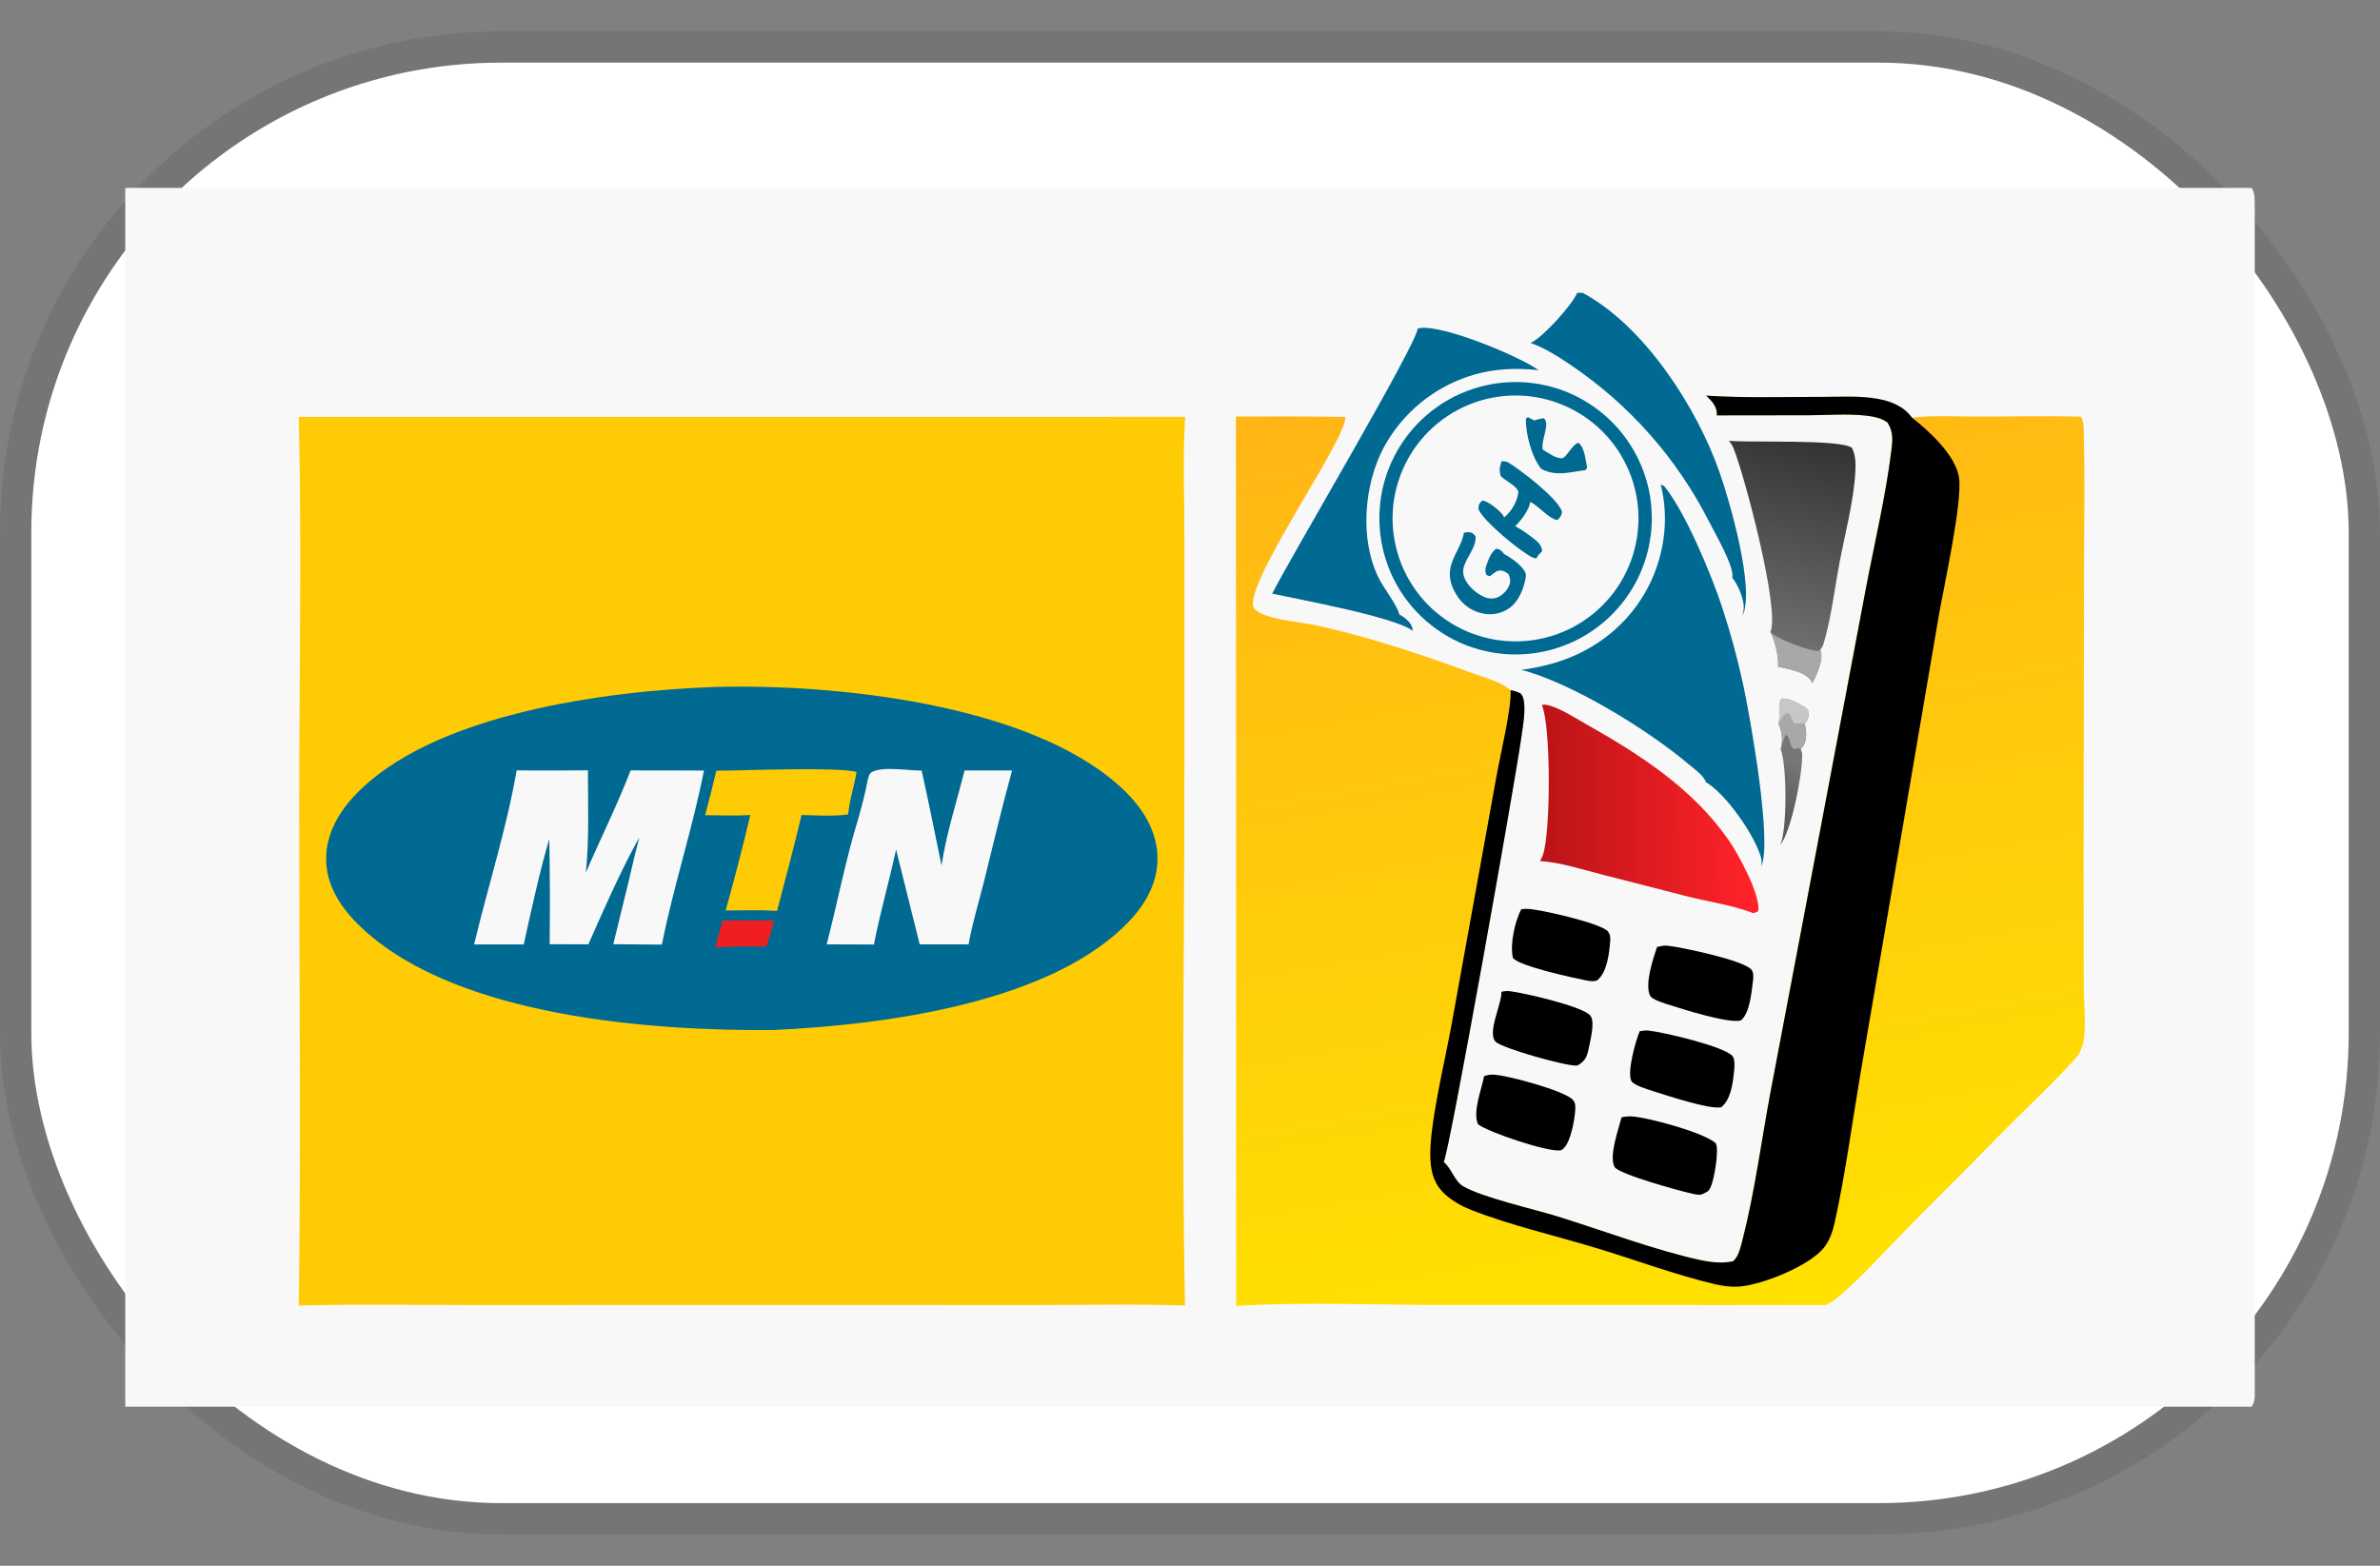 <svg width="38" height="25" viewBox="0 0 38 25" fill="none" xmlns="http://www.w3.org/2000/svg">
<rect x="0" y="0" width="38" height="25" fill="#808080" stroke="none"/>
<rect x="0.25" y="0.75" width="37.5" height="23.5" rx="7.75" fill="white"/>
<rect x="0.25" y="0.75" width="37.5" height="23.5" rx="7.75" stroke="#757575" stroke-width="0.5"/>
<g clip-path="url(#clip0_511_11449)">
<path d="M2 3H35.95C36.001 3.078 35.997 3.149 35.999 3.239C36.025 4.808 36 6.381 36.001 7.951V17.311L36 21.007C36 21.305 36.046 22.128 35.99 22.374C35.983 22.406 35.968 22.434 35.95 22.461H2V3Z" fill="#F9F8F8"/>
<path d="M4.77 6.657L18.922 6.656C18.883 7.293 18.911 7.948 18.911 8.586L18.911 12.121C18.911 15.026 18.863 17.941 18.92 20.845C18.13 20.818 17.334 20.837 16.544 20.837L12.246 20.836L7.486 20.837C6.582 20.837 5.674 20.82 4.771 20.846C4.806 18.185 4.776 15.52 4.777 12.858C4.777 10.794 4.82 8.72 4.77 6.657Z" fill="#FECB04"/>
<path d="M11.403 10.969C13.313 10.914 16.413 11.233 17.875 12.551C18.196 12.84 18.459 13.208 18.48 13.654C18.498 14.04 18.324 14.386 18.069 14.666C16.834 16.021 14.091 16.366 12.352 16.446C10.389 16.465 7.34 16.231 5.823 14.859C5.504 14.57 5.227 14.208 5.208 13.762C5.191 13.362 5.381 13.007 5.646 12.72C6.875 11.391 9.7 11.03 11.403 10.969Z" fill="#006A92"/>
<path d="M8.249 12.3C8.628 12.307 9.008 12.3 9.387 12.3C9.387 12.841 9.409 13.395 9.354 13.933C9.588 13.388 9.856 12.854 10.069 12.301L11.24 12.303C11.057 13.236 10.753 14.147 10.568 15.082L9.792 15.076L10.046 14.037C10.096 13.813 10.15 13.59 10.208 13.368C9.907 13.912 9.645 14.509 9.394 15.078L8.776 15.076C8.782 14.516 8.781 13.956 8.77 13.396C8.608 13.944 8.487 14.521 8.362 15.08L7.57 15.079C7.789 14.16 8.089 13.229 8.249 12.3Z" fill="#F9F8F8"/>
<path d="M15.401 12.302L16.159 12.302C15.998 12.887 15.859 13.478 15.713 14.066C15.63 14.4 15.523 14.742 15.465 15.079L14.684 15.078L14.307 13.564C14.199 14.07 14.05 14.574 13.954 15.081L13.199 15.078C13.371 14.418 13.499 13.738 13.699 13.087C13.757 12.877 13.815 12.669 13.854 12.455C13.871 12.403 13.872 12.352 13.924 12.325C14.106 12.232 14.505 12.306 14.715 12.303C14.829 12.809 14.928 13.314 15.033 13.82C15.11 13.308 15.274 12.804 15.401 12.302Z" fill="#F9F8F8"/>
<path d="M11.437 12.306C11.867 12.304 13.364 12.242 13.676 12.325C13.641 12.546 13.56 12.783 13.543 13.003C13.301 13.039 13.042 13.018 12.798 13.013C12.678 13.526 12.539 14.034 12.407 14.544C12.135 14.527 11.86 14.535 11.586 14.538C11.727 14.032 11.859 13.524 11.98 13.014C11.741 13.027 11.498 13.018 11.258 13.016C11.321 12.781 11.381 12.544 11.437 12.306Z" fill="#FECB04"/>
<path d="M11.54 14.699L12.357 14.695C12.321 14.835 12.29 14.982 12.23 15.114C11.959 15.11 11.692 15.11 11.422 15.127C11.456 14.983 11.499 14.841 11.54 14.699Z" fill="#EF1F1F"/>
<path d="M27.241 6.317C27.852 6.357 28.475 6.336 29.088 6.337C29.381 6.337 29.69 6.316 29.978 6.368C30.186 6.405 30.4 6.489 30.526 6.669C30.88 6.629 31.252 6.652 31.609 6.652C32.146 6.651 32.686 6.638 33.222 6.653C33.266 6.724 33.267 6.786 33.269 6.868C33.291 7.607 33.275 8.351 33.275 9.09L33.267 13.753L33.27 15.755C33.27 16.03 33.32 16.42 33.255 16.678C33.249 16.7 33.241 16.719 33.229 16.738C33.213 16.838 33.109 16.93 33.041 17.004C32.727 17.344 32.388 17.662 32.061 17.99C31.558 18.501 31.054 19.01 30.546 19.516C30.223 19.84 29.599 20.533 29.273 20.77C29.233 20.798 29.191 20.82 29.146 20.837L23.02 20.836C21.934 20.836 20.82 20.785 19.738 20.851L19.734 6.651C20.315 6.647 20.896 6.649 21.477 6.656C21.477 6.661 21.477 6.666 21.478 6.672C21.497 7.028 19.758 9.465 20.034 9.727C20.209 9.893 20.738 9.927 20.98 9.978C21.828 10.158 22.673 10.442 23.485 10.74C23.672 10.809 23.973 10.887 24.117 11.021C24.178 11.029 24.223 11.046 24.279 11.072C24.296 11.093 24.31 11.116 24.318 11.142C24.369 11.31 24.313 11.6 24.289 11.776C24.182 12.535 23.14 18.394 23.05 18.555C23.175 18.652 23.22 18.859 23.359 18.94C23.661 19.118 24.476 19.302 24.863 19.421C25.577 19.642 26.433 19.965 27.15 20.12C27.316 20.155 27.5 20.176 27.667 20.139C27.757 20.075 27.794 19.898 27.82 19.796C28.015 19.04 28.119 18.236 28.262 17.468L29.013 13.509L29.79 9.399C29.928 8.672 30.106 7.931 30.197 7.197C30.219 7.019 30.23 6.905 30.137 6.747C30.04 6.675 29.919 6.651 29.8 6.637C29.507 6.603 29.19 6.628 28.895 6.63L27.411 6.632C27.412 6.62 27.412 6.624 27.412 6.608C27.41 6.483 27.326 6.398 27.241 6.317Z" fill="url(#paint0_linear_511_11449)"/>
<path d="M27.242 6.317C27.854 6.357 28.476 6.336 29.089 6.337C29.381 6.337 29.691 6.316 29.979 6.368C30.187 6.405 30.401 6.489 30.527 6.669C30.798 6.877 31.231 7.276 31.279 7.631C31.333 8.029 31.038 9.356 30.953 9.845L30.432 12.898L29.706 17.136C29.572 17.924 29.467 18.733 29.295 19.512C29.264 19.655 29.213 19.81 29.119 19.925C28.885 20.213 28.138 20.515 27.77 20.542C27.638 20.552 27.504 20.533 27.375 20.503C26.738 20.352 26.105 20.113 25.477 19.924C24.823 19.726 24.119 19.566 23.485 19.317C23.342 19.261 23.204 19.183 23.088 19.083C22.909 18.926 22.852 18.749 22.838 18.517C22.808 18.017 23.073 16.928 23.168 16.404L23.897 12.375C23.951 12.069 24.139 11.289 24.118 11.021C24.179 11.029 24.224 11.046 24.279 11.072C24.297 11.093 24.311 11.116 24.319 11.142C24.37 11.31 24.314 11.6 24.29 11.776C24.183 12.535 23.141 18.394 23.051 18.555C23.176 18.652 23.221 18.859 23.36 18.94C23.662 19.118 24.477 19.302 24.864 19.421C25.578 19.642 26.433 19.965 27.151 20.12C27.317 20.155 27.501 20.176 27.668 20.139C27.758 20.075 27.795 19.898 27.822 19.796C28.016 19.04 28.12 18.236 28.263 17.468L29.014 13.509L29.791 9.399C29.929 8.672 30.107 7.931 30.198 7.197C30.22 7.019 30.232 6.905 30.138 6.747C30.041 6.675 29.92 6.651 29.801 6.637C29.508 6.603 29.191 6.628 28.896 6.63L27.412 6.632C27.413 6.62 27.413 6.624 27.413 6.608C27.411 6.483 27.327 6.398 27.242 6.317Z" fill="black"/>
<path d="M24.032 6.106C24.068 6.103 24.104 6.102 24.139 6.101C24.175 6.1 24.211 6.099 24.246 6.1C24.282 6.101 24.318 6.103 24.353 6.105C24.389 6.108 24.425 6.111 24.46 6.116C24.495 6.12 24.531 6.125 24.566 6.131C24.601 6.137 24.636 6.144 24.671 6.152C24.706 6.159 24.741 6.168 24.775 6.178C24.81 6.187 24.844 6.197 24.878 6.208C24.912 6.22 24.945 6.232 24.979 6.244C25.012 6.257 25.045 6.271 25.078 6.285C25.11 6.3 25.143 6.315 25.175 6.331C25.207 6.347 25.238 6.364 25.269 6.381C25.3 6.399 25.331 6.417 25.361 6.437C25.391 6.456 25.421 6.475 25.45 6.496C25.48 6.517 25.508 6.538 25.536 6.56C25.564 6.582 25.592 6.604 25.619 6.628C25.646 6.651 25.673 6.675 25.699 6.7C25.724 6.724 25.75 6.75 25.774 6.776C25.799 6.801 25.823 6.828 25.846 6.855C25.87 6.882 25.892 6.91 25.914 6.938C25.936 6.966 25.957 6.995 25.978 7.024C25.998 7.053 26.018 7.083 26.037 7.113C26.056 7.143 26.075 7.174 26.092 7.205C26.11 7.236 26.127 7.268 26.143 7.3C26.159 7.332 26.174 7.364 26.188 7.397C26.203 7.429 26.216 7.462 26.229 7.496C26.242 7.529 26.254 7.563 26.265 7.597C26.276 7.631 26.287 7.665 26.296 7.699C26.305 7.734 26.314 7.768 26.322 7.803C26.33 7.838 26.337 7.873 26.343 7.908C26.349 7.944 26.354 7.979 26.358 8.014C26.362 8.05 26.366 8.085 26.368 8.121C26.371 8.157 26.372 8.192 26.373 8.228C26.374 8.264 26.374 8.3 26.373 8.335C26.372 8.371 26.37 8.407 26.367 8.442C26.364 8.478 26.361 8.513 26.356 8.549C26.352 8.584 26.346 8.62 26.34 8.655C26.334 8.69 26.327 8.725 26.319 8.76C26.311 8.795 26.302 8.829 26.292 8.864C26.283 8.898 26.272 8.932 26.261 8.966C26.25 9 26.237 9.034 26.224 9.067C26.211 9.1 26.198 9.133 26.183 9.166C26.168 9.198 26.153 9.23 26.137 9.262C26.12 9.294 26.103 9.326 26.085 9.357C26.068 9.388 26.049 9.418 26.03 9.448C26.011 9.478 25.991 9.508 25.97 9.537C25.949 9.566 25.928 9.595 25.906 9.623C25.884 9.651 25.861 9.678 25.837 9.705C25.814 9.732 25.79 9.758 25.765 9.784C25.74 9.81 25.715 9.835 25.689 9.859C25.663 9.884 25.636 9.908 25.609 9.931C25.581 9.954 25.554 9.976 25.525 9.998C25.497 10.02 25.468 10.041 25.439 10.062C25.41 10.082 25.38 10.101 25.349 10.12C25.319 10.139 25.288 10.158 25.257 10.175C25.226 10.192 25.194 10.209 25.162 10.225C25.13 10.241 25.098 10.256 25.065 10.27C25.032 10.284 24.999 10.297 24.966 10.31C24.932 10.323 24.899 10.334 24.865 10.345C24.831 10.356 24.796 10.366 24.762 10.376C24.727 10.385 24.693 10.393 24.658 10.401C24.623 10.408 24.588 10.415 24.552 10.421C24.517 10.427 24.482 10.432 24.446 10.436C24.411 10.44 24.375 10.443 24.34 10.445C24.304 10.448 24.269 10.449 24.233 10.45C24.198 10.45 24.162 10.45 24.127 10.449C24.091 10.447 24.056 10.445 24.021 10.443C23.985 10.44 23.95 10.436 23.915 10.431C23.88 10.427 23.845 10.421 23.81 10.415C23.775 10.409 23.74 10.401 23.706 10.393C23.671 10.385 23.637 10.376 23.603 10.367C23.569 10.357 23.535 10.346 23.501 10.335C23.468 10.324 23.434 10.312 23.401 10.299C23.368 10.286 23.336 10.272 23.303 10.257C23.271 10.242 23.239 10.227 23.207 10.211C23.176 10.195 23.145 10.178 23.114 10.16C23.083 10.143 23.053 10.124 23.023 10.105C22.993 10.086 22.964 10.066 22.935 10.045C22.906 10.025 22.878 10.003 22.85 9.981C22.822 9.959 22.795 9.937 22.768 9.913C22.741 9.89 22.715 9.866 22.69 9.842C22.664 9.817 22.639 9.792 22.615 9.766C22.591 9.74 22.567 9.714 22.544 9.687C22.521 9.66 22.499 9.632 22.477 9.604C22.455 9.576 22.434 9.548 22.414 9.518C22.394 9.489 22.374 9.46 22.355 9.43C22.337 9.4 22.319 9.369 22.301 9.338C22.284 9.307 22.267 9.276 22.251 9.244C22.236 9.213 22.221 9.18 22.206 9.148C22.192 9.115 22.179 9.083 22.166 9.049C22.153 9.016 22.142 8.983 22.131 8.949C22.12 8.915 22.11 8.882 22.1 8.847C22.091 8.813 22.082 8.779 22.075 8.744C22.067 8.709 22.06 8.675 22.054 8.64C22.048 8.605 22.043 8.57 22.039 8.534C22.035 8.499 22.031 8.464 22.029 8.429C22.026 8.393 22.025 8.358 22.024 8.322C22.023 8.287 22.023 8.251 22.024 8.216C22.025 8.18 22.027 8.145 22.03 8.11C22.032 8.074 22.036 8.039 22.04 8.004C22.045 7.969 22.05 7.934 22.056 7.899C22.062 7.864 22.069 7.829 22.077 7.794C22.085 7.76 22.094 7.725 22.103 7.691C22.113 7.657 22.123 7.623 22.134 7.59C22.145 7.556 22.157 7.523 22.17 7.489C22.183 7.456 22.197 7.424 22.211 7.391C22.225 7.359 22.241 7.327 22.257 7.295C22.273 7.263 22.289 7.232 22.307 7.201C22.324 7.171 22.343 7.14 22.362 7.11C22.381 7.08 22.4 7.051 22.421 7.022C22.441 6.993 22.462 6.964 22.484 6.936C22.506 6.908 22.528 6.881 22.552 6.854C22.575 6.827 22.599 6.801 22.623 6.775C22.647 6.75 22.672 6.725 22.698 6.7C22.724 6.676 22.75 6.652 22.777 6.629C22.804 6.605 22.831 6.583 22.859 6.561C22.887 6.539 22.916 6.518 22.945 6.498C22.973 6.477 23.003 6.457 23.033 6.438C23.063 6.419 23.093 6.401 23.124 6.384C23.155 6.366 23.186 6.349 23.218 6.333C23.249 6.317 23.281 6.302 23.314 6.288C23.346 6.273 23.379 6.26 23.412 6.247C23.445 6.234 23.478 6.222 23.512 6.211C23.546 6.2 23.58 6.189 23.614 6.18C23.648 6.17 23.682 6.162 23.717 6.154C23.751 6.146 23.786 6.139 23.821 6.133C23.856 6.127 23.891 6.121 23.926 6.117C23.962 6.112 23.997 6.109 24.032 6.106Z" fill="#006A92"/>
<path d="M23.922 6.334C23.954 6.329 23.986 6.326 24.018 6.323C24.05 6.32 24.082 6.318 24.114 6.316C24.147 6.315 24.179 6.314 24.211 6.315C24.243 6.315 24.275 6.316 24.307 6.318C24.34 6.319 24.372 6.322 24.404 6.325C24.436 6.329 24.467 6.333 24.499 6.338C24.531 6.343 24.563 6.349 24.594 6.355C24.626 6.362 24.657 6.369 24.688 6.377C24.719 6.385 24.75 6.394 24.781 6.403C24.812 6.413 24.842 6.423 24.872 6.434C24.903 6.445 24.933 6.457 24.962 6.47C24.992 6.482 25.021 6.495 25.05 6.509C25.079 6.523 25.108 6.538 25.136 6.553C25.164 6.569 25.192 6.585 25.22 6.602C25.247 6.618 25.274 6.636 25.301 6.654C25.327 6.672 25.353 6.691 25.379 6.71C25.405 6.729 25.43 6.749 25.455 6.77C25.479 6.79 25.504 6.812 25.527 6.833C25.551 6.855 25.574 6.878 25.597 6.901C25.619 6.923 25.641 6.947 25.663 6.971C25.684 6.995 25.705 7.019 25.725 7.045C25.745 7.07 25.765 7.095 25.784 7.121C25.803 7.147 25.821 7.173 25.839 7.2C25.856 7.227 25.873 7.255 25.89 7.282C25.906 7.31 25.922 7.338 25.936 7.367C25.951 7.395 25.966 7.424 25.979 7.453C25.993 7.482 26.006 7.512 26.018 7.542C26.03 7.572 26.041 7.602 26.052 7.632C26.062 7.662 26.072 7.693 26.081 7.724C26.09 7.755 26.098 7.786 26.106 7.817C26.113 7.848 26.12 7.88 26.126 7.911C26.132 7.943 26.137 7.975 26.142 8.007C26.146 8.038 26.15 8.07 26.153 8.102C26.156 8.135 26.158 8.167 26.159 8.199C26.16 8.231 26.161 8.263 26.161 8.295C26.16 8.327 26.159 8.36 26.157 8.392C26.155 8.424 26.153 8.456 26.149 8.488C26.146 8.52 26.142 8.552 26.137 8.583C26.132 8.615 26.126 8.647 26.119 8.678C26.113 8.71 26.105 8.741 26.097 8.772C26.089 8.803 26.08 8.834 26.071 8.865C26.061 8.896 26.051 8.926 26.04 8.956C26.029 8.987 26.017 9.016 26.004 9.046C25.991 9.076 25.978 9.105 25.964 9.134C25.95 9.163 25.936 9.191 25.92 9.22C25.905 9.248 25.888 9.276 25.872 9.303C25.855 9.331 25.837 9.358 25.819 9.384C25.801 9.411 25.782 9.437 25.763 9.463C25.744 9.488 25.724 9.513 25.703 9.538C25.682 9.563 25.661 9.587 25.639 9.61C25.617 9.634 25.595 9.657 25.572 9.68C25.549 9.702 25.525 9.724 25.501 9.745C25.477 9.767 25.453 9.788 25.428 9.808C25.403 9.828 25.377 9.847 25.351 9.866C25.325 9.885 25.299 9.903 25.271 9.921C25.245 9.939 25.217 9.956 25.189 9.972C25.162 9.988 25.134 10.004 25.105 10.019C25.076 10.033 25.048 10.048 25.018 10.061C24.989 10.075 24.96 10.087 24.93 10.099C24.9 10.111 24.87 10.123 24.84 10.133C24.809 10.143 24.778 10.153 24.748 10.162C24.717 10.171 24.686 10.18 24.654 10.187C24.623 10.194 24.591 10.201 24.56 10.207C24.528 10.213 24.497 10.218 24.465 10.223C24.433 10.227 24.401 10.231 24.369 10.233C24.337 10.236 24.305 10.238 24.273 10.239C24.241 10.241 24.209 10.241 24.177 10.241C24.145 10.241 24.113 10.239 24.081 10.237C24.049 10.236 24.017 10.233 23.985 10.229C23.953 10.226 23.921 10.222 23.889 10.217C23.858 10.211 23.826 10.206 23.795 10.199C23.763 10.193 23.732 10.185 23.701 10.177C23.67 10.169 23.639 10.16 23.609 10.15C23.578 10.141 23.548 10.13 23.517 10.119C23.487 10.108 23.458 10.096 23.428 10.084C23.399 10.071 23.369 10.058 23.34 10.044C23.312 10.03 23.283 10.015 23.255 10C23.227 9.984 23.199 9.968 23.172 9.952C23.144 9.935 23.117 9.917 23.091 9.899C23.064 9.881 23.038 9.862 23.013 9.843C22.987 9.824 22.962 9.804 22.938 9.783C22.913 9.763 22.889 9.741 22.865 9.72C22.842 9.698 22.819 9.675 22.796 9.653C22.774 9.63 22.752 9.606 22.73 9.582C22.709 9.558 22.688 9.534 22.668 9.509C22.648 9.484 22.629 9.458 22.61 9.432C22.591 9.406 22.573 9.38 22.555 9.353C22.538 9.326 22.521 9.299 22.505 9.271C22.488 9.244 22.473 9.216 22.458 9.187C22.443 9.159 22.429 9.13 22.415 9.101C22.402 9.072 22.389 9.042 22.377 9.013C22.365 8.983 22.354 8.953 22.343 8.922C22.333 8.892 22.323 8.862 22.314 8.831C22.305 8.8 22.297 8.769 22.289 8.738C22.282 8.707 22.275 8.675 22.269 8.644C22.263 8.612 22.258 8.581 22.253 8.549C22.249 8.517 22.245 8.485 22.242 8.453C22.239 8.421 22.237 8.389 22.236 8.357C22.235 8.325 22.234 8.293 22.234 8.261C22.235 8.229 22.236 8.197 22.238 8.165C22.239 8.133 22.242 8.101 22.245 8.069C22.249 8.037 22.253 8.005 22.258 7.974C22.263 7.942 22.269 7.91 22.275 7.879C22.282 7.847 22.289 7.816 22.297 7.785C22.305 7.754 22.314 7.723 22.324 7.693C22.333 7.662 22.343 7.632 22.355 7.601C22.366 7.571 22.377 7.542 22.39 7.512C22.402 7.482 22.416 7.453 22.43 7.424C22.444 7.395 22.458 7.367 22.474 7.339C22.489 7.311 22.505 7.283 22.522 7.255C22.538 7.228 22.556 7.201 22.574 7.174C22.592 7.148 22.61 7.122 22.63 7.096C22.649 7.071 22.669 7.045 22.69 7.021C22.71 6.996 22.731 6.972 22.753 6.948C22.775 6.925 22.797 6.902 22.82 6.879C22.843 6.857 22.866 6.835 22.89 6.813C22.914 6.792 22.938 6.771 22.963 6.751C22.988 6.731 23.014 6.711 23.04 6.692C23.066 6.673 23.092 6.655 23.119 6.638C23.145 6.62 23.173 6.603 23.2 6.587C23.228 6.57 23.256 6.555 23.284 6.54C23.313 6.525 23.342 6.511 23.371 6.497C23.4 6.484 23.429 6.471 23.459 6.459C23.489 6.447 23.519 6.435 23.549 6.425C23.579 6.414 23.61 6.404 23.641 6.395C23.671 6.386 23.702 6.378 23.733 6.37C23.765 6.363 23.796 6.356 23.828 6.35C23.859 6.344 23.891 6.338 23.922 6.334Z" fill="#F9F8F8"/>
<path d="M23.974 7.364C23.977 7.364 23.981 7.364 23.985 7.364C23.991 7.364 23.997 7.365 24.003 7.365C24.029 7.367 24.053 7.369 24.077 7.382C24.283 7.504 24.888 7.97 24.94 8.174C24.925 8.245 24.917 8.257 24.862 8.305C24.716 8.271 24.582 8.092 24.44 8.017L24.431 8.013C24.425 8.131 24.278 8.32 24.192 8.401C24.298 8.457 24.406 8.536 24.501 8.61C24.572 8.666 24.613 8.712 24.623 8.801L24.56 8.866C24.555 8.883 24.538 8.901 24.527 8.916C24.508 8.913 24.488 8.91 24.471 8.902C24.287 8.817 23.674 8.316 23.605 8.126C23.61 8.053 23.614 8.044 23.666 7.993C23.683 7.995 23.7 7.998 23.716 8.004C23.793 8.031 23.978 8.176 24.011 8.249C24.013 8.253 24.015 8.257 24.016 8.261C24.138 8.163 24.224 8.008 24.244 7.854C24.213 7.754 24.038 7.679 23.963 7.603C23.931 7.498 23.945 7.466 23.974 7.364Z" fill="#006A92"/>
<path d="M23.372 8.508C23.394 8.503 23.418 8.497 23.441 8.497C23.501 8.498 23.52 8.516 23.558 8.56C23.575 8.685 23.479 8.823 23.423 8.931C23.375 9.024 23.34 9.109 23.377 9.215C23.421 9.344 23.567 9.474 23.69 9.528C23.765 9.561 23.834 9.567 23.91 9.538C23.988 9.507 24.069 9.423 24.098 9.343C24.124 9.272 24.111 9.234 24.085 9.167C24.048 9.14 24.018 9.117 23.972 9.11C23.897 9.099 23.847 9.158 23.788 9.201L23.735 9.183C23.71 9.124 23.71 9.097 23.73 9.036C23.758 8.95 23.81 8.803 23.893 8.761C23.965 8.776 23.972 8.796 24.019 8.849C24.128 8.905 24.313 9.036 24.358 9.151C24.362 9.172 24.365 9.192 24.361 9.213C24.335 9.39 24.248 9.606 24.098 9.71C24.083 9.72 24.068 9.73 24.052 9.739C24.037 9.747 24.02 9.755 24.004 9.763C23.987 9.77 23.97 9.776 23.953 9.782C23.936 9.787 23.918 9.792 23.901 9.796C23.883 9.8 23.865 9.802 23.847 9.804C23.829 9.806 23.811 9.808 23.793 9.808C23.775 9.808 23.757 9.807 23.739 9.806C23.721 9.804 23.703 9.802 23.685 9.798C23.664 9.794 23.643 9.789 23.623 9.783C23.602 9.777 23.582 9.77 23.562 9.762C23.543 9.754 23.523 9.745 23.505 9.735C23.486 9.725 23.467 9.714 23.45 9.702C23.432 9.69 23.415 9.677 23.398 9.664C23.382 9.65 23.366 9.636 23.351 9.621C23.336 9.605 23.321 9.59 23.308 9.573C23.294 9.557 23.282 9.539 23.27 9.521C22.972 9.066 23.309 8.846 23.371 8.52C23.371 8.516 23.372 8.512 23.372 8.508Z" fill="#006A92"/>
<path d="M24.608 7.486C24.457 7.303 24.354 6.918 24.364 6.68L24.398 6.662L24.496 6.713C24.546 6.696 24.596 6.687 24.648 6.677C24.757 6.763 24.605 7.015 24.63 7.168C24.631 7.172 24.632 7.175 24.632 7.179C24.728 7.234 24.84 7.326 24.953 7.316C25.043 7.257 25.108 7.094 25.202 7.07C25.304 7.149 25.314 7.343 25.341 7.469L25.314 7.507C25.059 7.536 24.846 7.614 24.608 7.486Z" fill="#006A92"/>
<path d="M26.515 7.736L26.57 7.76C26.911 8.178 27.324 9.173 27.495 9.692C27.629 10.099 27.742 10.512 27.832 10.931C27.935 11.403 28.307 13.463 28.118 13.838C28.127 13.795 28.131 13.748 28.12 13.705C28.031 13.354 27.554 12.668 27.233 12.487C27.231 12.475 27.232 12.472 27.225 12.459C27.176 12.365 27.039 12.267 26.957 12.198C26.315 11.657 25.098 10.904 24.289 10.695C24.436 10.679 24.589 10.646 24.733 10.609C25.369 10.444 25.919 10.053 26.255 9.482C26.56 8.963 26.666 8.321 26.515 7.736Z" fill="#006A92"/>
<path d="M24.617 11.256C24.641 11.251 24.665 11.249 24.689 11.254C24.887 11.289 25.147 11.463 25.324 11.562C26.189 12.049 27.041 12.599 27.613 13.432C27.754 13.638 28.118 14.299 28.072 14.55L27.996 14.581C27.674 14.454 27.278 14.399 26.938 14.312L25.549 13.956C25.237 13.876 24.907 13.768 24.586 13.748C24.607 13.718 24.623 13.685 24.635 13.65C24.761 13.287 24.764 11.574 24.617 11.256Z" fill="url(#paint1_linear_511_11449)"/>
<path d="M27.602 7.038C27.957 7.071 29.366 7.009 29.568 7.149C29.629 7.265 29.631 7.412 29.623 7.541C29.595 8.015 29.458 8.522 29.369 8.991C29.29 9.412 29.237 9.875 29.114 10.284C29.104 10.319 29.084 10.35 29.062 10.379C29.066 10.387 29.068 10.39 29.071 10.399C29.116 10.539 29.002 10.782 28.938 10.907C28.934 10.894 28.934 10.895 28.926 10.881C28.826 10.719 28.559 10.687 28.387 10.644C28.411 10.518 28.334 10.2 28.267 10.093C28.424 9.726 27.845 7.568 27.681 7.165C27.663 7.12 27.637 7.072 27.602 7.038Z" fill="url(#paint2_linear_511_11449)"/>
<path d="M28.266 10.093C28.365 10.198 28.868 10.389 29.017 10.392C29.04 10.393 29.043 10.392 29.061 10.379C29.065 10.387 29.066 10.39 29.069 10.399C29.114 10.539 29.001 10.782 28.937 10.907C28.932 10.894 28.933 10.895 28.925 10.881C28.825 10.719 28.558 10.687 28.386 10.644C28.409 10.518 28.332 10.2 28.266 10.093Z" fill="#A8A8A8"/>
<path d="M22.636 5.246C22.648 5.243 22.66 5.24 22.673 5.238C23.039 5.183 24.255 5.686 24.568 5.911C24.213 5.871 23.859 5.886 23.515 5.988C23.478 5.999 23.441 6.011 23.404 6.024C23.368 6.037 23.331 6.051 23.295 6.066C23.259 6.081 23.223 6.096 23.188 6.113C23.153 6.129 23.118 6.146 23.084 6.165C23.049 6.183 23.015 6.202 22.982 6.222C22.948 6.241 22.915 6.262 22.883 6.284C22.85 6.305 22.818 6.327 22.787 6.35C22.755 6.373 22.724 6.397 22.694 6.421C22.664 6.446 22.634 6.471 22.605 6.497C22.576 6.523 22.548 6.55 22.52 6.577C22.492 6.604 22.465 6.632 22.439 6.661C22.412 6.69 22.387 6.719 22.362 6.749C22.337 6.779 22.313 6.809 22.289 6.84C22.266 6.871 22.243 6.903 22.221 6.935C22.199 6.967 22.178 7 22.158 7.033C22.137 7.067 22.118 7.1 22.099 7.134C21.778 7.732 21.704 8.607 22.012 9.227C22.092 9.39 22.298 9.649 22.338 9.798C22.34 9.803 22.341 9.807 22.342 9.811C22.379 9.831 22.417 9.854 22.448 9.882C22.511 9.936 22.55 9.991 22.557 10.074C22.293 9.856 20.726 9.568 20.312 9.479C20.615 8.88 22.608 5.522 22.636 5.246Z" fill="#006A92"/>
<path d="M25.183 4.674L25.269 4.676C26.256 5.204 27.094 6.508 27.455 7.541C27.616 8 28.025 9.408 27.822 9.831C27.831 9.792 27.838 9.752 27.841 9.712C27.849 9.573 27.749 9.327 27.657 9.225C27.702 9.06 27.379 8.512 27.292 8.337C27.228 8.211 27.16 8.087 27.089 7.965C27.017 7.844 26.942 7.724 26.862 7.607C26.783 7.49 26.7 7.376 26.614 7.264C26.527 7.153 26.437 7.044 26.343 6.938C26.25 6.832 26.153 6.729 26.053 6.63C25.953 6.53 25.85 6.434 25.744 6.34C25.637 6.247 25.528 6.158 25.416 6.072C25.305 5.985 25.19 5.903 25.073 5.824C24.878 5.694 24.661 5.551 24.438 5.477C24.442 5.474 24.447 5.472 24.452 5.469C24.646 5.371 25.1 4.871 25.183 4.674Z" fill="#006A92"/>
<path d="M25.891 17.839C25.935 17.831 25.981 17.824 26.026 17.824C26.263 17.826 27.233 18.088 27.397 18.258C27.448 18.378 27.371 18.805 27.322 18.933C27.288 19.018 27.269 19.025 27.191 19.061C27.142 19.089 27.08 19.072 27.027 19.061C26.841 19.023 25.847 18.748 25.78 18.634C25.683 18.468 25.845 18.018 25.891 17.839Z" fill="black"/>
<path d="M26.18 16.465C26.226 16.456 26.272 16.45 26.319 16.455C26.545 16.476 27.544 16.711 27.663 16.864C27.707 16.921 27.693 17.054 27.685 17.123C27.664 17.311 27.633 17.559 27.481 17.679C27.301 17.72 26.609 17.49 26.395 17.422C26.321 17.398 26.078 17.329 26.045 17.256C25.978 17.105 26.116 16.619 26.18 16.465Z" fill="black"/>
<path d="M26.457 15.12C26.469 15.117 26.48 15.115 26.493 15.112C26.541 15.101 26.585 15.095 26.635 15.101C26.857 15.126 27.858 15.336 27.967 15.486C27.998 15.528 27.997 15.6 27.99 15.651C27.966 15.833 27.94 16.183 27.793 16.294C27.593 16.343 26.886 16.119 26.657 16.046C26.592 16.026 26.378 15.962 26.347 15.9C26.255 15.715 26.395 15.307 26.457 15.12Z" fill="black"/>
<path d="M23.697 17.18C23.74 17.168 23.785 17.157 23.831 17.158C24.044 17.16 24.987 17.416 25.114 17.562C25.154 17.607 25.155 17.665 25.151 17.723C25.141 17.883 25.078 18.24 24.958 18.343C24.94 18.358 24.935 18.365 24.91 18.368C24.708 18.395 23.772 18.082 23.6 17.952C23.507 17.762 23.657 17.387 23.697 17.18Z" fill="black"/>
<path d="M23.973 15.835C24.017 15.826 24.064 15.82 24.109 15.826C24.322 15.852 25.289 16.07 25.396 16.221C25.471 16.326 25.385 16.64 25.36 16.766C25.339 16.868 25.309 16.932 25.22 16.991C25.201 17.004 25.194 17.013 25.171 17.014C24.999 17.023 23.977 16.737 23.878 16.631C23.744 16.487 23.973 16.038 23.973 15.85C23.973 15.845 23.973 15.84 23.973 15.835Z" fill="black"/>
<path d="M24.288 14.519C24.316 14.514 24.344 14.511 24.373 14.511C24.572 14.512 25.553 14.741 25.668 14.867C25.707 14.911 25.715 14.971 25.709 15.029C25.691 15.23 25.662 15.52 25.502 15.652C25.446 15.676 25.391 15.666 25.332 15.655C25.134 15.617 24.248 15.426 24.156 15.294C24.105 15.081 24.187 14.713 24.288 14.519Z" fill="black"/>
<path d="M28.398 11.561L28.402 11.543C28.424 11.431 28.382 11.248 28.443 11.159C28.545 11.132 28.725 11.238 28.816 11.292C28.845 11.309 28.862 11.333 28.878 11.362C28.88 11.429 28.87 11.491 28.824 11.543C28.821 11.547 28.817 11.55 28.814 11.554C28.845 11.664 28.854 11.816 28.788 11.917C28.777 11.933 28.765 11.946 28.75 11.958C28.763 11.986 28.772 12.013 28.774 12.044C28.784 12.335 28.602 13.286 28.423 13.491L28.428 13.48C28.534 13.235 28.532 12.215 28.43 11.959C28.471 11.834 28.453 11.679 28.398 11.561Z" fill="url(#paint3_linear_511_11449)"/>
<path d="M28.398 11.561L28.402 11.543C28.424 11.431 28.382 11.248 28.443 11.159C28.545 11.132 28.725 11.238 28.816 11.292C28.845 11.309 28.862 11.333 28.878 11.362C28.88 11.429 28.87 11.491 28.824 11.543C28.821 11.547 28.817 11.55 28.814 11.554C28.845 11.664 28.854 11.816 28.788 11.917C28.777 11.933 28.765 11.946 28.75 11.958C28.713 11.936 28.684 11.952 28.643 11.962C28.563 11.919 28.599 11.804 28.525 11.733C28.476 11.761 28.455 11.898 28.43 11.959C28.471 11.834 28.453 11.679 28.398 11.561Z" fill="#A8A8A8"/>
<path d="M28.398 11.561L28.402 11.543C28.424 11.431 28.382 11.248 28.443 11.159C28.545 11.132 28.725 11.238 28.816 11.292C28.845 11.309 28.862 11.333 28.878 11.362C28.88 11.429 28.87 11.491 28.824 11.543C28.821 11.547 28.817 11.55 28.814 11.554C28.771 11.536 28.706 11.567 28.649 11.546C28.631 11.54 28.588 11.427 28.578 11.402L28.529 11.385C28.447 11.429 28.437 11.479 28.398 11.561Z" fill="#C8C7C6"/>
</g>
<defs>
<linearGradient id="paint0_linear_511_11449" x1="27.765" y1="20.99" x2="25.082" y2="5.771" gradientUnits="userSpaceOnUse">
<stop stop-color="#FFE200"/>
<stop offset="1" stop-color="#FFB515"/>
</linearGradient>
<linearGradient id="paint1_linear_511_11449" x1="24.729" y1="12.937" x2="27.981" y2="12.925" gradientUnits="userSpaceOnUse">
<stop stop-color="#BD1418"/>
<stop offset="1" stop-color="#FF2329"/>
</linearGradient>
<linearGradient id="paint2_linear_511_11449" x1="28.798" y1="6.98" x2="28.047" y2="10.122" gradientUnits="userSpaceOnUse">
<stop stop-color="#343334"/>
<stop offset="1" stop-color="#6F6E6F"/>
</linearGradient>
<linearGradient id="paint3_linear_511_11449" x1="28.367" y1="12.92" x2="28.776" y2="12.238" gradientUnits="userSpaceOnUse">
<stop stop-color="#5C5D5B"/>
<stop offset="1" stop-color="#777577"/>
</linearGradient>
<clipPath id="clip0_511_11449">
<rect width="34" height="19.461" fill="white" transform="translate(2 3)"/>
</clipPath>
</defs>
</svg>
